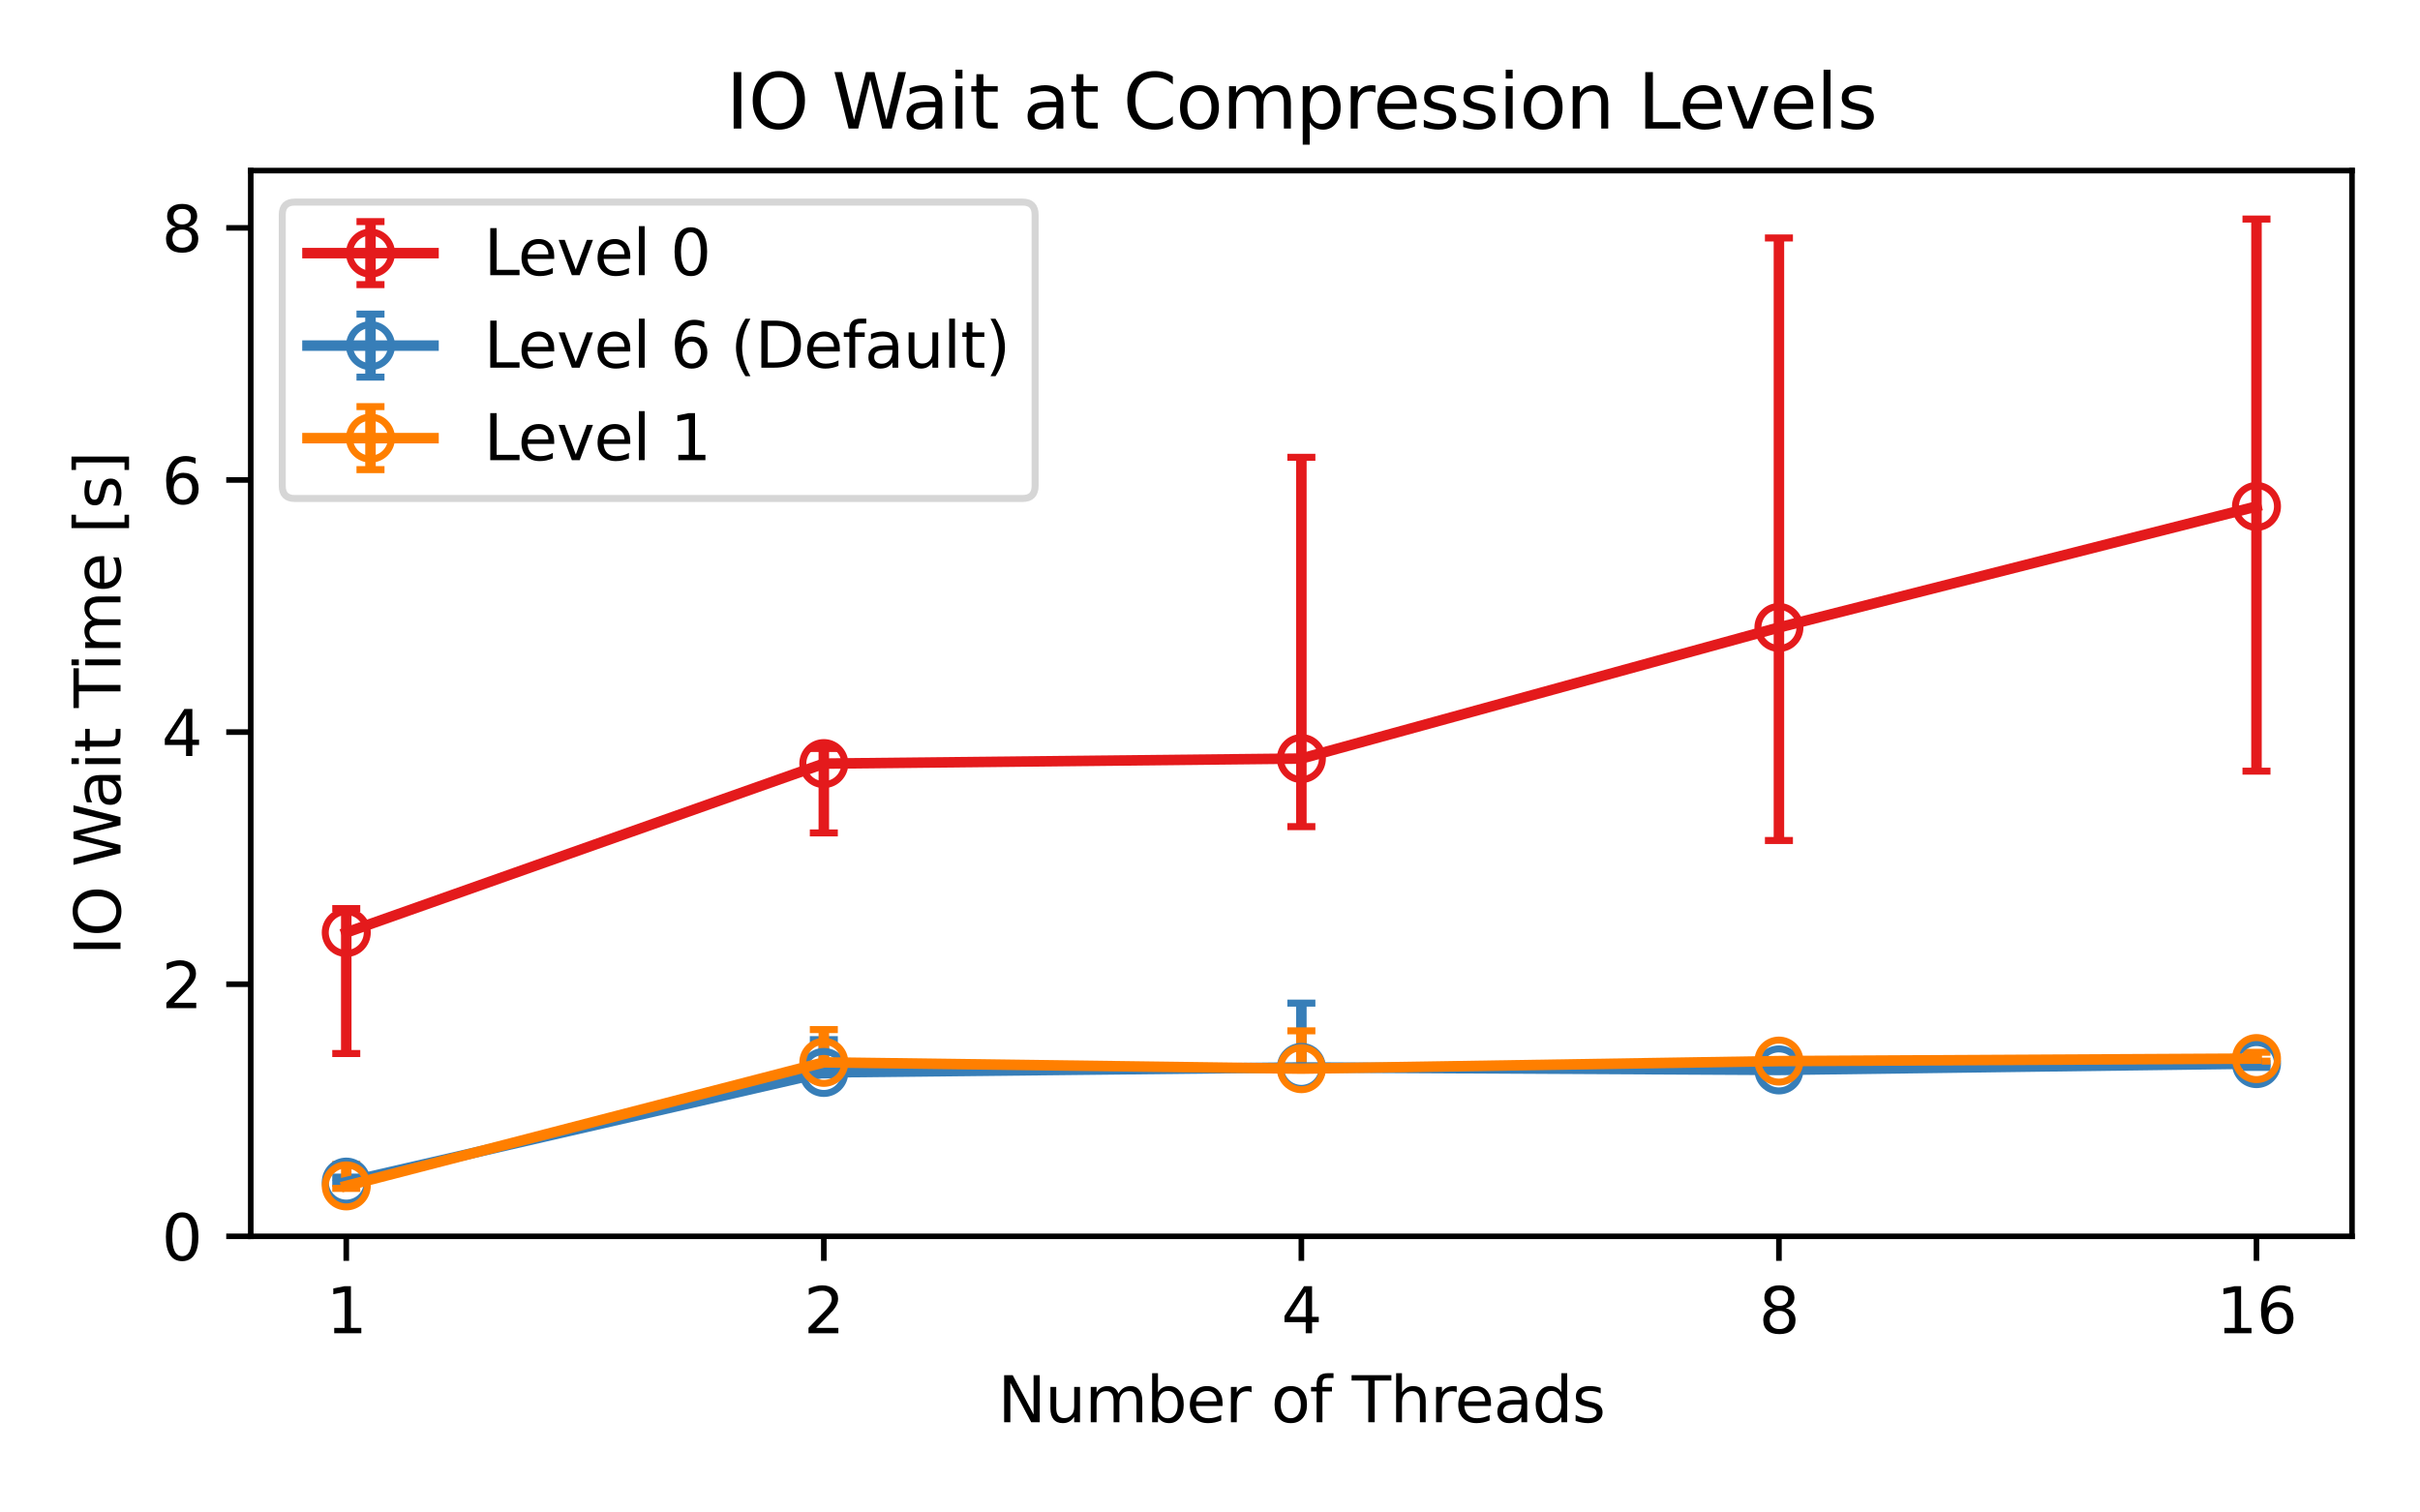 <?xml version="1.0" encoding="utf-8" standalone="no"?>
<!DOCTYPE svg PUBLIC "-//W3C//DTD SVG 1.1//EN"
  "http://www.w3.org/Graphics/SVG/1.1/DTD/svg11.dtd">
<svg xmlns:xlink="http://www.w3.org/1999/xlink" width="345.6pt" height="216pt" viewBox="0 0 345.6 216" xmlns="http://www.w3.org/2000/svg" version="1.1">
 <defs>
  <style type="text/css">*{stroke-linejoin: round; stroke-linecap: butt}</style>
 </defs>
 <g id="figure_1">
  <g id="patch_1">
   <path d="M 0 216 
L 345.6 216 
L 345.6 0 
L 0 0 
z
" style="fill: #ffffff"/>
  </g>
  <g id="axes_1">
   <g id="patch_2">
    <path d="M 35.81 176.56 
L 335.888 176.56 
L 335.888 24.36 
L 35.81 24.36 
z
" style="fill: #ffffff"/>
   </g>
   <g id="matplotlib.axis_1">
    <g id="xtick_1">
     <g id="line2d_1">
      <defs>
       <path id="m219130c78c" d="M 0 0 
L 0 3.5 
" style="stroke: #000000; stroke-width: 0.8"/>
      </defs>
      <g>
       <use xlink:href="#m219130c78c" x="49.45" y="176.56" style="stroke: #000000; stroke-width: 0.8"/>
      </g>
     </g>
     <g id="text_1">
      <!-- 1 -->
      <g transform="translate(46.587 190.399) scale(0.09 -0.09)">
       <defs>
        <path id="DejaVuSans-31" d="M 794 531 
L 1825 531 
L 1825 4091 
L 703 3866 
L 703 4441 
L 1819 4666 
L 2450 4666 
L 2450 531 
L 3481 531 
L 3481 0 
L 794 0 
L 794 531 
z
" transform="scale(0.016)"/>
       </defs>
       <use xlink:href="#DejaVuSans-31"/>
      </g>
     </g>
    </g>
    <g id="xtick_2">
     <g id="line2d_2">
      <g>
       <use xlink:href="#m219130c78c" x="117.65" y="176.56" style="stroke: #000000; stroke-width: 0.8"/>
      </g>
     </g>
     <g id="text_2">
      <!-- 2 -->
      <g transform="translate(114.786 190.399) scale(0.09 -0.09)">
       <defs>
        <path id="DejaVuSans-32" d="M 1228 531 
L 3431 531 
L 3431 0 
L 469 0 
L 469 531 
Q 828 903 1448 1529 
Q 2069 2156 2228 2338 
Q 2531 2678 2651 2914 
Q 2772 3150 2772 3378 
Q 2772 3750 2511 3984 
Q 2250 4219 1831 4219 
Q 1534 4219 1204 4116 
Q 875 4013 500 3803 
L 500 4441 
Q 881 4594 1212 4672 
Q 1544 4750 1819 4750 
Q 2544 4750 2975 4387 
Q 3406 4025 3406 3419 
Q 3406 3131 3298 2873 
Q 3191 2616 2906 2266 
Q 2828 2175 2409 1742 
Q 1991 1309 1228 531 
z
" transform="scale(0.016)"/>
       </defs>
       <use xlink:href="#DejaVuSans-32"/>
      </g>
     </g>
    </g>
    <g id="xtick_3">
     <g id="line2d_3">
      <g>
       <use xlink:href="#m219130c78c" x="185.849" y="176.56" style="stroke: #000000; stroke-width: 0.8"/>
      </g>
     </g>
     <g id="text_3">
      <!-- 4 -->
      <g transform="translate(182.986 190.399) scale(0.09 -0.09)">
       <defs>
        <path id="DejaVuSans-34" d="M 2419 4116 
L 825 1625 
L 2419 1625 
L 2419 4116 
z
M 2253 4666 
L 3047 4666 
L 3047 1625 
L 3713 1625 
L 3713 1100 
L 3047 1100 
L 3047 0 
L 2419 0 
L 2419 1100 
L 313 1100 
L 313 1709 
L 2253 4666 
z
" transform="scale(0.016)"/>
       </defs>
       <use xlink:href="#DejaVuSans-34"/>
      </g>
     </g>
    </g>
    <g id="xtick_4">
     <g id="line2d_4">
      <g>
       <use xlink:href="#m219130c78c" x="254.049" y="176.56" style="stroke: #000000; stroke-width: 0.8"/>
      </g>
     </g>
     <g id="text_4">
      <!-- 8 -->
      <g transform="translate(251.186 190.399) scale(0.09 -0.09)">
       <defs>
        <path id="DejaVuSans-38" d="M 2034 2216 
Q 1584 2216 1326 1975 
Q 1069 1734 1069 1313 
Q 1069 891 1326 650 
Q 1584 409 2034 409 
Q 2484 409 2743 651 
Q 3003 894 3003 1313 
Q 3003 1734 2745 1975 
Q 2488 2216 2034 2216 
z
M 1403 2484 
Q 997 2584 770 2862 
Q 544 3141 544 3541 
Q 544 4100 942 4425 
Q 1341 4750 2034 4750 
Q 2731 4750 3128 4425 
Q 3525 4100 3525 3541 
Q 3525 3141 3298 2862 
Q 3072 2584 2669 2484 
Q 3125 2378 3379 2068 
Q 3634 1759 3634 1313 
Q 3634 634 3220 271 
Q 2806 -91 2034 -91 
Q 1263 -91 848 271 
Q 434 634 434 1313 
Q 434 1759 690 2068 
Q 947 2378 1403 2484 
z
M 1172 3481 
Q 1172 3119 1398 2916 
Q 1625 2713 2034 2713 
Q 2441 2713 2670 2916 
Q 2900 3119 2900 3481 
Q 2900 3844 2670 4047 
Q 2441 4250 2034 4250 
Q 1625 4250 1398 4047 
Q 1172 3844 1172 3481 
z
" transform="scale(0.016)"/>
       </defs>
       <use xlink:href="#DejaVuSans-38"/>
      </g>
     </g>
    </g>
    <g id="xtick_5">
     <g id="line2d_5">
      <g>
       <use xlink:href="#m219130c78c" x="322.248" y="176.56" style="stroke: #000000; stroke-width: 0.8"/>
      </g>
     </g>
     <g id="text_5">
      <!-- 16 -->
      <g transform="translate(316.522 190.399) scale(0.09 -0.09)">
       <defs>
        <path id="DejaVuSans-36" d="M 2113 2584 
Q 1688 2584 1439 2293 
Q 1191 2003 1191 1497 
Q 1191 994 1439 701 
Q 1688 409 2113 409 
Q 2538 409 2786 701 
Q 3034 994 3034 1497 
Q 3034 2003 2786 2293 
Q 2538 2584 2113 2584 
z
M 3366 4563 
L 3366 3988 
Q 3128 4100 2886 4159 
Q 2644 4219 2406 4219 
Q 1781 4219 1451 3797 
Q 1122 3375 1075 2522 
Q 1259 2794 1537 2939 
Q 1816 3084 2150 3084 
Q 2853 3084 3261 2657 
Q 3669 2231 3669 1497 
Q 3669 778 3244 343 
Q 2819 -91 2113 -91 
Q 1303 -91 875 529 
Q 447 1150 447 2328 
Q 447 3434 972 4092 
Q 1497 4750 2381 4750 
Q 2619 4750 2861 4703 
Q 3103 4656 3366 4563 
z
" transform="scale(0.016)"/>
       </defs>
       <use xlink:href="#DejaVuSans-31"/>
       <use xlink:href="#DejaVuSans-36" x="63.623"/>
      </g>
     </g>
    </g>
    <g id="text_6">
     <!-- Number of Threads -->
     <g transform="translate(142.497 203.109) scale(0.09 -0.09)">
      <defs>
       <path id="DejaVuSans-4e" d="M 628 4666 
L 1478 4666 
L 3547 763 
L 3547 4666 
L 4159 4666 
L 4159 0 
L 3309 0 
L 1241 3903 
L 1241 0 
L 628 0 
L 628 4666 
z
" transform="scale(0.016)"/>
       <path id="DejaVuSans-75" d="M 544 1381 
L 544 3500 
L 1119 3500 
L 1119 1403 
Q 1119 906 1312 657 
Q 1506 409 1894 409 
Q 2359 409 2629 706 
Q 2900 1003 2900 1516 
L 2900 3500 
L 3475 3500 
L 3475 0 
L 2900 0 
L 2900 538 
Q 2691 219 2414 64 
Q 2138 -91 1772 -91 
Q 1169 -91 856 284 
Q 544 659 544 1381 
z
M 1991 3584 
L 1991 3584 
z
" transform="scale(0.016)"/>
       <path id="DejaVuSans-6d" d="M 3328 2828 
Q 3544 3216 3844 3400 
Q 4144 3584 4550 3584 
Q 5097 3584 5394 3201 
Q 5691 2819 5691 2113 
L 5691 0 
L 5113 0 
L 5113 2094 
Q 5113 2597 4934 2840 
Q 4756 3084 4391 3084 
Q 3944 3084 3684 2787 
Q 3425 2491 3425 1978 
L 3425 0 
L 2847 0 
L 2847 2094 
Q 2847 2600 2669 2842 
Q 2491 3084 2119 3084 
Q 1678 3084 1418 2786 
Q 1159 2488 1159 1978 
L 1159 0 
L 581 0 
L 581 3500 
L 1159 3500 
L 1159 2956 
Q 1356 3278 1631 3431 
Q 1906 3584 2284 3584 
Q 2666 3584 2933 3390 
Q 3200 3197 3328 2828 
z
" transform="scale(0.016)"/>
       <path id="DejaVuSans-62" d="M 3116 1747 
Q 3116 2381 2855 2742 
Q 2594 3103 2138 3103 
Q 1681 3103 1420 2742 
Q 1159 2381 1159 1747 
Q 1159 1113 1420 752 
Q 1681 391 2138 391 
Q 2594 391 2855 752 
Q 3116 1113 3116 1747 
z
M 1159 2969 
Q 1341 3281 1617 3432 
Q 1894 3584 2278 3584 
Q 2916 3584 3314 3078 
Q 3713 2572 3713 1747 
Q 3713 922 3314 415 
Q 2916 -91 2278 -91 
Q 1894 -91 1617 61 
Q 1341 213 1159 525 
L 1159 0 
L 581 0 
L 581 4863 
L 1159 4863 
L 1159 2969 
z
" transform="scale(0.016)"/>
       <path id="DejaVuSans-65" d="M 3597 1894 
L 3597 1613 
L 953 1613 
Q 991 1019 1311 708 
Q 1631 397 2203 397 
Q 2534 397 2845 478 
Q 3156 559 3463 722 
L 3463 178 
Q 3153 47 2828 -22 
Q 2503 -91 2169 -91 
Q 1331 -91 842 396 
Q 353 884 353 1716 
Q 353 2575 817 3079 
Q 1281 3584 2069 3584 
Q 2775 3584 3186 3129 
Q 3597 2675 3597 1894 
z
M 3022 2063 
Q 3016 2534 2758 2815 
Q 2500 3097 2075 3097 
Q 1594 3097 1305 2825 
Q 1016 2553 972 2059 
L 3022 2063 
z
" transform="scale(0.016)"/>
       <path id="DejaVuSans-72" d="M 2631 2963 
Q 2534 3019 2420 3045 
Q 2306 3072 2169 3072 
Q 1681 3072 1420 2755 
Q 1159 2438 1159 1844 
L 1159 0 
L 581 0 
L 581 3500 
L 1159 3500 
L 1159 2956 
Q 1341 3275 1631 3429 
Q 1922 3584 2338 3584 
Q 2397 3584 2469 3576 
Q 2541 3569 2628 3553 
L 2631 2963 
z
" transform="scale(0.016)"/>
       <path id="DejaVuSans-20" transform="scale(0.016)"/>
       <path id="DejaVuSans-6f" d="M 1959 3097 
Q 1497 3097 1228 2736 
Q 959 2375 959 1747 
Q 959 1119 1226 758 
Q 1494 397 1959 397 
Q 2419 397 2687 759 
Q 2956 1122 2956 1747 
Q 2956 2369 2687 2733 
Q 2419 3097 1959 3097 
z
M 1959 3584 
Q 2709 3584 3137 3096 
Q 3566 2609 3566 1747 
Q 3566 888 3137 398 
Q 2709 -91 1959 -91 
Q 1206 -91 779 398 
Q 353 888 353 1747 
Q 353 2609 779 3096 
Q 1206 3584 1959 3584 
z
" transform="scale(0.016)"/>
       <path id="DejaVuSans-66" d="M 2375 4863 
L 2375 4384 
L 1825 4384 
Q 1516 4384 1395 4259 
Q 1275 4134 1275 3809 
L 1275 3500 
L 2222 3500 
L 2222 3053 
L 1275 3053 
L 1275 0 
L 697 0 
L 697 3053 
L 147 3053 
L 147 3500 
L 697 3500 
L 697 3744 
Q 697 4328 969 4595 
Q 1241 4863 1831 4863 
L 2375 4863 
z
" transform="scale(0.016)"/>
       <path id="DejaVuSans-54" d="M -19 4666 
L 3928 4666 
L 3928 4134 
L 2272 4134 
L 2272 0 
L 1638 0 
L 1638 4134 
L -19 4134 
L -19 4666 
z
" transform="scale(0.016)"/>
       <path id="DejaVuSans-68" d="M 3513 2113 
L 3513 0 
L 2938 0 
L 2938 2094 
Q 2938 2591 2744 2837 
Q 2550 3084 2163 3084 
Q 1697 3084 1428 2787 
Q 1159 2491 1159 1978 
L 1159 0 
L 581 0 
L 581 4863 
L 1159 4863 
L 1159 2956 
Q 1366 3272 1645 3428 
Q 1925 3584 2291 3584 
Q 2894 3584 3203 3211 
Q 3513 2838 3513 2113 
z
" transform="scale(0.016)"/>
       <path id="DejaVuSans-61" d="M 2194 1759 
Q 1497 1759 1228 1600 
Q 959 1441 959 1056 
Q 959 750 1161 570 
Q 1363 391 1709 391 
Q 2188 391 2477 730 
Q 2766 1069 2766 1631 
L 2766 1759 
L 2194 1759 
z
M 3341 1997 
L 3341 0 
L 2766 0 
L 2766 531 
Q 2569 213 2275 61 
Q 1981 -91 1556 -91 
Q 1019 -91 701 211 
Q 384 513 384 1019 
Q 384 1609 779 1909 
Q 1175 2209 1959 2209 
L 2766 2209 
L 2766 2266 
Q 2766 2663 2505 2880 
Q 2244 3097 1772 3097 
Q 1472 3097 1187 3025 
Q 903 2953 641 2809 
L 641 3341 
Q 956 3463 1253 3523 
Q 1550 3584 1831 3584 
Q 2591 3584 2966 3190 
Q 3341 2797 3341 1997 
z
" transform="scale(0.016)"/>
       <path id="DejaVuSans-64" d="M 2906 2969 
L 2906 4863 
L 3481 4863 
L 3481 0 
L 2906 0 
L 2906 525 
Q 2725 213 2448 61 
Q 2172 -91 1784 -91 
Q 1150 -91 751 415 
Q 353 922 353 1747 
Q 353 2572 751 3078 
Q 1150 3584 1784 3584 
Q 2172 3584 2448 3432 
Q 2725 3281 2906 2969 
z
M 947 1747 
Q 947 1113 1208 752 
Q 1469 391 1925 391 
Q 2381 391 2643 752 
Q 2906 1113 2906 1747 
Q 2906 2381 2643 2742 
Q 2381 3103 1925 3103 
Q 1469 3103 1208 2742 
Q 947 2381 947 1747 
z
" transform="scale(0.016)"/>
       <path id="DejaVuSans-73" d="M 2834 3397 
L 2834 2853 
Q 2591 2978 2328 3040 
Q 2066 3103 1784 3103 
Q 1356 3103 1142 2972 
Q 928 2841 928 2578 
Q 928 2378 1081 2264 
Q 1234 2150 1697 2047 
L 1894 2003 
Q 2506 1872 2764 1633 
Q 3022 1394 3022 966 
Q 3022 478 2636 193 
Q 2250 -91 1575 -91 
Q 1294 -91 989 -36 
Q 684 19 347 128 
L 347 722 
Q 666 556 975 473 
Q 1284 391 1588 391 
Q 1994 391 2212 530 
Q 2431 669 2431 922 
Q 2431 1156 2273 1281 
Q 2116 1406 1581 1522 
L 1381 1569 
Q 847 1681 609 1914 
Q 372 2147 372 2553 
Q 372 3047 722 3315 
Q 1072 3584 1716 3584 
Q 2034 3584 2315 3537 
Q 2597 3491 2834 3397 
z
" transform="scale(0.016)"/>
      </defs>
      <use xlink:href="#DejaVuSans-4e"/>
      <use xlink:href="#DejaVuSans-75" x="74.805"/>
      <use xlink:href="#DejaVuSans-6d" x="138.184"/>
      <use xlink:href="#DejaVuSans-62" x="235.596"/>
      <use xlink:href="#DejaVuSans-65" x="299.072"/>
      <use xlink:href="#DejaVuSans-72" x="360.596"/>
      <use xlink:href="#DejaVuSans-20" x="401.709"/>
      <use xlink:href="#DejaVuSans-6f" x="433.496"/>
      <use xlink:href="#DejaVuSans-66" x="494.678"/>
      <use xlink:href="#DejaVuSans-20" x="529.883"/>
      <use xlink:href="#DejaVuSans-54" x="561.67"/>
      <use xlink:href="#DejaVuSans-68" x="622.754"/>
      <use xlink:href="#DejaVuSans-72" x="686.133"/>
      <use xlink:href="#DejaVuSans-65" x="724.996"/>
      <use xlink:href="#DejaVuSans-61" x="786.52"/>
      <use xlink:href="#DejaVuSans-64" x="847.799"/>
      <use xlink:href="#DejaVuSans-73" x="911.275"/>
     </g>
    </g>
   </g>
   <g id="matplotlib.axis_2">
    <g id="ytick_1">
     <g id="line2d_6">
      <defs>
       <path id="mefa98df854" d="M 0 0 
L -3.5 0 
" style="stroke: #000000; stroke-width: 0.8"/>
      </defs>
      <g>
       <use xlink:href="#mefa98df854" x="35.81" y="176.56" style="stroke: #000000; stroke-width: 0.8"/>
      </g>
     </g>
     <g id="text_7">
      <!-- 0 -->
      <g transform="translate(23.084 179.979) scale(0.09 -0.09)">
       <defs>
        <path id="DejaVuSans-30" d="M 2034 4250 
Q 1547 4250 1301 3770 
Q 1056 3291 1056 2328 
Q 1056 1369 1301 889 
Q 1547 409 2034 409 
Q 2525 409 2770 889 
Q 3016 1369 3016 2328 
Q 3016 3291 2770 3770 
Q 2525 4250 2034 4250 
z
M 2034 4750 
Q 2819 4750 3233 4129 
Q 3647 3509 3647 2328 
Q 3647 1150 3233 529 
Q 2819 -91 2034 -91 
Q 1250 -91 836 529 
Q 422 1150 422 2328 
Q 422 3509 836 4129 
Q 1250 4750 2034 4750 
z
" transform="scale(0.016)"/>
       </defs>
       <use xlink:href="#DejaVuSans-30"/>
      </g>
     </g>
    </g>
    <g id="ytick_2">
     <g id="line2d_7">
      <g>
       <use xlink:href="#mefa98df854" x="35.81" y="140.556" style="stroke: #000000; stroke-width: 0.8"/>
      </g>
     </g>
     <g id="text_8">
      <!-- 2 -->
      <g transform="translate(23.084 143.975) scale(0.09 -0.09)">
       <use xlink:href="#DejaVuSans-32"/>
      </g>
     </g>
    </g>
    <g id="ytick_3">
     <g id="line2d_8">
      <g>
       <use xlink:href="#mefa98df854" x="35.81" y="104.551" style="stroke: #000000; stroke-width: 0.8"/>
      </g>
     </g>
     <g id="text_9">
      <!-- 4 -->
      <g transform="translate(23.084 107.97) scale(0.09 -0.09)">
       <use xlink:href="#DejaVuSans-34"/>
      </g>
     </g>
    </g>
    <g id="ytick_4">
     <g id="line2d_9">
      <g>
       <use xlink:href="#mefa98df854" x="35.81" y="68.547" style="stroke: #000000; stroke-width: 0.8"/>
      </g>
     </g>
     <g id="text_10">
      <!-- 6 -->
      <g transform="translate(23.084 71.966) scale(0.09 -0.09)">
       <use xlink:href="#DejaVuSans-36"/>
      </g>
     </g>
    </g>
    <g id="ytick_5">
     <g id="line2d_10">
      <g>
       <use xlink:href="#mefa98df854" x="35.81" y="32.542" style="stroke: #000000; stroke-width: 0.8"/>
      </g>
     </g>
     <g id="text_11">
      <!-- 8 -->
      <g transform="translate(23.084 35.961) scale(0.09 -0.09)">
       <use xlink:href="#DejaVuSans-38"/>
      </g>
     </g>
    </g>
    <g id="text_12">
     <!-- IO Wait Time [s] -->
     <g transform="translate(17.212 136.421) rotate(-90) scale(0.09 -0.09)">
      <defs>
       <path id="DejaVuSans-49" d="M 628 4666 
L 1259 4666 
L 1259 0 
L 628 0 
L 628 4666 
z
" transform="scale(0.016)"/>
       <path id="DejaVuSans-4f" d="M 2522 4238 
Q 1834 4238 1429 3725 
Q 1025 3213 1025 2328 
Q 1025 1447 1429 934 
Q 1834 422 2522 422 
Q 3209 422 3611 934 
Q 4013 1447 4013 2328 
Q 4013 3213 3611 3725 
Q 3209 4238 2522 4238 
z
M 2522 4750 
Q 3503 4750 4090 4092 
Q 4678 3434 4678 2328 
Q 4678 1225 4090 567 
Q 3503 -91 2522 -91 
Q 1538 -91 948 565 
Q 359 1222 359 2328 
Q 359 3434 948 4092 
Q 1538 4750 2522 4750 
z
" transform="scale(0.016)"/>
       <path id="DejaVuSans-57" d="M 213 4666 
L 850 4666 
L 1831 722 
L 2809 4666 
L 3519 4666 
L 4500 722 
L 5478 4666 
L 6119 4666 
L 4947 0 
L 4153 0 
L 3169 4050 
L 2175 0 
L 1381 0 
L 213 4666 
z
" transform="scale(0.016)"/>
       <path id="DejaVuSans-69" d="M 603 3500 
L 1178 3500 
L 1178 0 
L 603 0 
L 603 3500 
z
M 603 4863 
L 1178 4863 
L 1178 4134 
L 603 4134 
L 603 4863 
z
" transform="scale(0.016)"/>
       <path id="DejaVuSans-74" d="M 1172 4494 
L 1172 3500 
L 2356 3500 
L 2356 3053 
L 1172 3053 
L 1172 1153 
Q 1172 725 1289 603 
Q 1406 481 1766 481 
L 2356 481 
L 2356 0 
L 1766 0 
Q 1100 0 847 248 
Q 594 497 594 1153 
L 594 3053 
L 172 3053 
L 172 3500 
L 594 3500 
L 594 4494 
L 1172 4494 
z
" transform="scale(0.016)"/>
       <path id="DejaVuSans-5b" d="M 550 4863 
L 1875 4863 
L 1875 4416 
L 1125 4416 
L 1125 -397 
L 1875 -397 
L 1875 -844 
L 550 -844 
L 550 4863 
z
" transform="scale(0.016)"/>
       <path id="DejaVuSans-5d" d="M 1947 4863 
L 1947 -844 
L 622 -844 
L 622 -397 
L 1369 -397 
L 1369 4416 
L 622 4416 
L 622 4863 
L 1947 4863 
z
" transform="scale(0.016)"/>
      </defs>
      <use xlink:href="#DejaVuSans-49"/>
      <use xlink:href="#DejaVuSans-4f" x="29.492"/>
      <use xlink:href="#DejaVuSans-20" x="108.203"/>
      <use xlink:href="#DejaVuSans-57" x="139.99"/>
      <use xlink:href="#DejaVuSans-61" x="232.492"/>
      <use xlink:href="#DejaVuSans-69" x="293.771"/>
      <use xlink:href="#DejaVuSans-74" x="321.555"/>
      <use xlink:href="#DejaVuSans-20" x="360.764"/>
      <use xlink:href="#DejaVuSans-54" x="392.551"/>
      <use xlink:href="#DejaVuSans-69" x="450.51"/>
      <use xlink:href="#DejaVuSans-6d" x="478.293"/>
      <use xlink:href="#DejaVuSans-65" x="575.705"/>
      <use xlink:href="#DejaVuSans-20" x="637.229"/>
      <use xlink:href="#DejaVuSans-5b" x="669.016"/>
      <use xlink:href="#DejaVuSans-73" x="708.029"/>
      <use xlink:href="#DejaVuSans-5d" x="760.129"/>
     </g>
    </g>
   </g>
   <g id="LineCollection_1">
    <path d="M 49.45 168.999 
L 49.45 168.099 
" clip-path="url(#p33fd7b4418)" style="fill: none; stroke: #377eb8; stroke-width: 1.5"/>
    <path d="M 117.65 153.517 
L 117.65 148.476 
" clip-path="url(#p33fd7b4418)" style="fill: none; stroke: #377eb8; stroke-width: 1.5"/>
    <path d="M 185.849 152.617 
L 185.849 143.256 
" clip-path="url(#p33fd7b4418)" style="fill: none; stroke: #377eb8; stroke-width: 1.5"/>
    <path d="M 254.049 152.977 
L 254.049 151.897 
" clip-path="url(#p33fd7b4418)" style="fill: none; stroke: #377eb8; stroke-width: 1.5"/>
    <path d="M 322.248 152.437 
L 322.248 151.897 
" clip-path="url(#p33fd7b4418)" style="fill: none; stroke: #377eb8; stroke-width: 1.5"/>
   </g>
   <g id="line2d_11">
    <defs>
     <path id="mdabd68d36e" d="M 2 0 
L -2 -0 
" style="stroke: #377eb8"/>
    </defs>
    <g clip-path="url(#p33fd7b4418)">
     <use xlink:href="#mdabd68d36e" x="49.45" y="168.999" style="fill: #377eb8; stroke: #377eb8"/>
     <use xlink:href="#mdabd68d36e" x="117.65" y="153.517" style="fill: #377eb8; stroke: #377eb8"/>
     <use xlink:href="#mdabd68d36e" x="185.849" y="152.617" style="fill: #377eb8; stroke: #377eb8"/>
     <use xlink:href="#mdabd68d36e" x="254.049" y="152.977" style="fill: #377eb8; stroke: #377eb8"/>
     <use xlink:href="#mdabd68d36e" x="322.248" y="152.437" style="fill: #377eb8; stroke: #377eb8"/>
    </g>
   </g>
   <g id="line2d_12">
    <g clip-path="url(#p33fd7b4418)">
     <use xlink:href="#mdabd68d36e" x="49.45" y="168.099" style="fill: #377eb8; stroke: #377eb8"/>
     <use xlink:href="#mdabd68d36e" x="117.65" y="148.476" style="fill: #377eb8; stroke: #377eb8"/>
     <use xlink:href="#mdabd68d36e" x="185.849" y="143.256" style="fill: #377eb8; stroke: #377eb8"/>
     <use xlink:href="#mdabd68d36e" x="254.049" y="151.897" style="fill: #377eb8; stroke: #377eb8"/>
     <use xlink:href="#mdabd68d36e" x="322.248" y="151.897" style="fill: #377eb8; stroke: #377eb8"/>
    </g>
   </g>
   <g id="LineCollection_2">
    <path d="M 49.45 169.719 
L 49.45 166.299 
" clip-path="url(#p33fd7b4418)" style="fill: none; stroke: #ff7f00; stroke-width: 1.5"/>
    <path d="M 117.65 152.077 
L 117.65 147.036 
" clip-path="url(#p33fd7b4418)" style="fill: none; stroke: #ff7f00; stroke-width: 1.5"/>
    <path d="M 185.849 152.797 
L 185.849 147.216 
" clip-path="url(#p33fd7b4418)" style="fill: none; stroke: #ff7f00; stroke-width: 1.5"/>
    <path d="M 254.049 152.617 
L 254.049 151.357 
" clip-path="url(#p33fd7b4418)" style="fill: none; stroke: #ff7f00; stroke-width: 1.5"/>
    <path d="M 322.248 151.537 
L 322.248 150.277 
" clip-path="url(#p33fd7b4418)" style="fill: none; stroke: #ff7f00; stroke-width: 1.5"/>
   </g>
   <g id="line2d_13">
    <defs>
     <path id="m32ee300e78" d="M 2 0 
L -2 -0 
" style="stroke: #ff7f00"/>
    </defs>
    <g clip-path="url(#p33fd7b4418)">
     <use xlink:href="#m32ee300e78" x="49.45" y="169.719" style="fill: #ff7f00; stroke: #ff7f00"/>
     <use xlink:href="#m32ee300e78" x="117.65" y="152.077" style="fill: #ff7f00; stroke: #ff7f00"/>
     <use xlink:href="#m32ee300e78" x="185.849" y="152.797" style="fill: #ff7f00; stroke: #ff7f00"/>
     <use xlink:href="#m32ee300e78" x="254.049" y="152.617" style="fill: #ff7f00; stroke: #ff7f00"/>
     <use xlink:href="#m32ee300e78" x="322.248" y="151.537" style="fill: #ff7f00; stroke: #ff7f00"/>
    </g>
   </g>
   <g id="line2d_14">
    <g clip-path="url(#p33fd7b4418)">
     <use xlink:href="#m32ee300e78" x="49.45" y="166.299" style="fill: #ff7f00; stroke: #ff7f00"/>
     <use xlink:href="#m32ee300e78" x="117.65" y="147.036" style="fill: #ff7f00; stroke: #ff7f00"/>
     <use xlink:href="#m32ee300e78" x="185.849" y="147.216" style="fill: #ff7f00; stroke: #ff7f00"/>
     <use xlink:href="#m32ee300e78" x="254.049" y="151.357" style="fill: #ff7f00; stroke: #ff7f00"/>
     <use xlink:href="#m32ee300e78" x="322.248" y="150.277" style="fill: #ff7f00; stroke: #ff7f00"/>
    </g>
   </g>
   <g id="LineCollection_3">
    <path d="M 49.45 150.457 
L 49.45 129.754 
" clip-path="url(#p33fd7b4418)" style="fill: none; stroke: #e41a1c; stroke-width: 1.5"/>
    <path d="M 117.65 118.953 
L 117.65 106.891 
" clip-path="url(#p33fd7b4418)" style="fill: none; stroke: #e41a1c; stroke-width: 1.5"/>
    <path d="M 185.849 118.053 
L 185.849 65.306 
" clip-path="url(#p33fd7b4418)" style="fill: none; stroke: #e41a1c; stroke-width: 1.5"/>
    <path d="M 254.049 120.033 
L 254.049 33.982 
" clip-path="url(#p33fd7b4418)" style="fill: none; stroke: #e41a1c; stroke-width: 1.5"/>
    <path d="M 322.248 110.132 
L 322.248 31.282 
" clip-path="url(#p33fd7b4418)" style="fill: none; stroke: #e41a1c; stroke-width: 1.5"/>
   </g>
   <g id="line2d_15">
    <defs>
     <path id="m0ef2d51f61" d="M 2 0 
L -2 -0 
" style="stroke: #e41a1c"/>
    </defs>
    <g clip-path="url(#p33fd7b4418)">
     <use xlink:href="#m0ef2d51f61" x="49.45" y="150.457" style="fill: #e41a1c; stroke: #e41a1c"/>
     <use xlink:href="#m0ef2d51f61" x="117.65" y="118.953" style="fill: #e41a1c; stroke: #e41a1c"/>
     <use xlink:href="#m0ef2d51f61" x="185.849" y="118.053" style="fill: #e41a1c; stroke: #e41a1c"/>
     <use xlink:href="#m0ef2d51f61" x="254.049" y="120.033" style="fill: #e41a1c; stroke: #e41a1c"/>
     <use xlink:href="#m0ef2d51f61" x="322.248" y="110.132" style="fill: #e41a1c; stroke: #e41a1c"/>
    </g>
   </g>
   <g id="line2d_16">
    <g clip-path="url(#p33fd7b4418)">
     <use xlink:href="#m0ef2d51f61" x="49.45" y="129.754" style="fill: #e41a1c; stroke: #e41a1c"/>
     <use xlink:href="#m0ef2d51f61" x="117.65" y="106.891" style="fill: #e41a1c; stroke: #e41a1c"/>
     <use xlink:href="#m0ef2d51f61" x="185.849" y="65.306" style="fill: #e41a1c; stroke: #e41a1c"/>
     <use xlink:href="#m0ef2d51f61" x="254.049" y="33.982" style="fill: #e41a1c; stroke: #e41a1c"/>
     <use xlink:href="#m0ef2d51f61" x="322.248" y="31.282" style="fill: #e41a1c; stroke: #e41a1c"/>
    </g>
   </g>
   <g id="line2d_17">
    <path d="M 49.45 168.819 
L 117.65 153.157 
L 185.849 152.437 
L 254.049 152.797 
L 322.248 151.897 
" clip-path="url(#p33fd7b4418)" style="fill: none; stroke: #377eb8; stroke-width: 1.5; stroke-linecap: square"/>
    <defs>
     <path id="m802c755770" d="M 0 3 
C 0.796 3 1.559 2.684 2.121 2.121 
C 2.684 1.559 3 0.796 3 0 
C 3 -0.796 2.684 -1.559 2.121 -2.121 
C 1.559 -2.684 0.796 -3 0 -3 
C -0.796 -3 -1.559 -2.684 -2.121 -2.121 
C -2.684 -1.559 -3 -0.796 -3 0 
C -3 0.796 -2.684 1.559 -2.121 2.121 
C -1.559 2.684 -0.796 3 0 3 
z
" style="stroke: #377eb8"/>
    </defs>
    <g clip-path="url(#p33fd7b4418)">
     <use xlink:href="#m802c755770" x="49.45" y="168.819" style="fill-opacity: 0; stroke: #377eb8"/>
     <use xlink:href="#m802c755770" x="117.65" y="153.157" style="fill-opacity: 0; stroke: #377eb8"/>
     <use xlink:href="#m802c755770" x="185.849" y="152.437" style="fill-opacity: 0; stroke: #377eb8"/>
     <use xlink:href="#m802c755770" x="254.049" y="152.797" style="fill-opacity: 0; stroke: #377eb8"/>
     <use xlink:href="#m802c755770" x="322.248" y="151.897" style="fill-opacity: 0; stroke: #377eb8"/>
    </g>
   </g>
   <g id="line2d_18">
    <path d="M 49.45 169.359 
L 117.65 151.717 
L 185.849 152.617 
L 254.049 151.537 
L 322.248 151.177 
" clip-path="url(#p33fd7b4418)" style="fill: none; stroke: #ff7f00; stroke-width: 1.5; stroke-linecap: square"/>
    <defs>
     <path id="m4a7505ba1b" d="M 0 3 
C 0.796 3 1.559 2.684 2.121 2.121 
C 2.684 1.559 3 0.796 3 0 
C 3 -0.796 2.684 -1.559 2.121 -2.121 
C 1.559 -2.684 0.796 -3 0 -3 
C -0.796 -3 -1.559 -2.684 -2.121 -2.121 
C -2.684 -1.559 -3 -0.796 -3 0 
C -3 0.796 -2.684 1.559 -2.121 2.121 
C -1.559 2.684 -0.796 3 0 3 
z
" style="stroke: #ff7f00"/>
    </defs>
    <g clip-path="url(#p33fd7b4418)">
     <use xlink:href="#m4a7505ba1b" x="49.45" y="169.359" style="fill-opacity: 0; stroke: #ff7f00"/>
     <use xlink:href="#m4a7505ba1b" x="117.65" y="151.717" style="fill-opacity: 0; stroke: #ff7f00"/>
     <use xlink:href="#m4a7505ba1b" x="185.849" y="152.617" style="fill-opacity: 0; stroke: #ff7f00"/>
     <use xlink:href="#m4a7505ba1b" x="254.049" y="151.537" style="fill-opacity: 0; stroke: #ff7f00"/>
     <use xlink:href="#m4a7505ba1b" x="322.248" y="151.177" style="fill-opacity: 0; stroke: #ff7f00"/>
    </g>
   </g>
   <g id="line2d_19">
    <path d="M 49.45 133.175 
L 117.65 109.052 
L 185.849 108.331 
L 254.049 89.609 
L 322.248 72.327 
" clip-path="url(#p33fd7b4418)" style="fill: none; stroke: #e41a1c; stroke-width: 1.5; stroke-linecap: square"/>
    <defs>
     <path id="ma60f4fc724" d="M 0 3 
C 0.796 3 1.559 2.684 2.121 2.121 
C 2.684 1.559 3 0.796 3 0 
C 3 -0.796 2.684 -1.559 2.121 -2.121 
C 1.559 -2.684 0.796 -3 0 -3 
C -0.796 -3 -1.559 -2.684 -2.121 -2.121 
C -2.684 -1.559 -3 -0.796 -3 0 
C -3 0.796 -2.684 1.559 -2.121 2.121 
C -1.559 2.684 -0.796 3 0 3 
z
" style="stroke: #e41a1c"/>
    </defs>
    <g clip-path="url(#p33fd7b4418)">
     <use xlink:href="#ma60f4fc724" x="49.45" y="133.175" style="fill-opacity: 0; stroke: #e41a1c"/>
     <use xlink:href="#ma60f4fc724" x="117.65" y="109.052" style="fill-opacity: 0; stroke: #e41a1c"/>
     <use xlink:href="#ma60f4fc724" x="185.849" y="108.331" style="fill-opacity: 0; stroke: #e41a1c"/>
     <use xlink:href="#ma60f4fc724" x="254.049" y="89.609" style="fill-opacity: 0; stroke: #e41a1c"/>
     <use xlink:href="#ma60f4fc724" x="322.248" y="72.327" style="fill-opacity: 0; stroke: #e41a1c"/>
    </g>
   </g>
   <g id="patch_3">
    <path d="M 35.81 176.56 
L 35.81 24.36 
" style="fill: none; stroke: #000000; stroke-width: 0.8; stroke-linejoin: miter; stroke-linecap: square"/>
   </g>
   <g id="patch_4">
    <path d="M 335.888 176.56 
L 335.888 24.36 
" style="fill: none; stroke: #000000; stroke-width: 0.8; stroke-linejoin: miter; stroke-linecap: square"/>
   </g>
   <g id="patch_5">
    <path d="M 35.81 176.56 
L 335.888 176.56 
" style="fill: none; stroke: #000000; stroke-width: 0.8; stroke-linejoin: miter; stroke-linecap: square"/>
   </g>
   <g id="patch_6">
    <path d="M 35.81 24.36 
L 335.888 24.36 
" style="fill: none; stroke: #000000; stroke-width: 0.8; stroke-linejoin: miter; stroke-linecap: square"/>
   </g>
   <g id="text_13">
    <!-- IO Wait at Compression Levels -->
    <g transform="translate(103.687 18.36) scale(0.108 -0.108)">
     <defs>
      <path id="DejaVuSans-43" d="M 4122 4306 
L 4122 3641 
Q 3803 3938 3442 4084 
Q 3081 4231 2675 4231 
Q 1875 4231 1450 3742 
Q 1025 3253 1025 2328 
Q 1025 1406 1450 917 
Q 1875 428 2675 428 
Q 3081 428 3442 575 
Q 3803 722 4122 1019 
L 4122 359 
Q 3791 134 3420 21 
Q 3050 -91 2638 -91 
Q 1578 -91 968 557 
Q 359 1206 359 2328 
Q 359 3453 968 4101 
Q 1578 4750 2638 4750 
Q 3056 4750 3426 4639 
Q 3797 4528 4122 4306 
z
" transform="scale(0.016)"/>
      <path id="DejaVuSans-70" d="M 1159 525 
L 1159 -1331 
L 581 -1331 
L 581 3500 
L 1159 3500 
L 1159 2969 
Q 1341 3281 1617 3432 
Q 1894 3584 2278 3584 
Q 2916 3584 3314 3078 
Q 3713 2572 3713 1747 
Q 3713 922 3314 415 
Q 2916 -91 2278 -91 
Q 1894 -91 1617 61 
Q 1341 213 1159 525 
z
M 3116 1747 
Q 3116 2381 2855 2742 
Q 2594 3103 2138 3103 
Q 1681 3103 1420 2742 
Q 1159 2381 1159 1747 
Q 1159 1113 1420 752 
Q 1681 391 2138 391 
Q 2594 391 2855 752 
Q 3116 1113 3116 1747 
z
" transform="scale(0.016)"/>
      <path id="DejaVuSans-6e" d="M 3513 2113 
L 3513 0 
L 2938 0 
L 2938 2094 
Q 2938 2591 2744 2837 
Q 2550 3084 2163 3084 
Q 1697 3084 1428 2787 
Q 1159 2491 1159 1978 
L 1159 0 
L 581 0 
L 581 3500 
L 1159 3500 
L 1159 2956 
Q 1366 3272 1645 3428 
Q 1925 3584 2291 3584 
Q 2894 3584 3203 3211 
Q 3513 2838 3513 2113 
z
" transform="scale(0.016)"/>
      <path id="DejaVuSans-4c" d="M 628 4666 
L 1259 4666 
L 1259 531 
L 3531 531 
L 3531 0 
L 628 0 
L 628 4666 
z
" transform="scale(0.016)"/>
      <path id="DejaVuSans-76" d="M 191 3500 
L 800 3500 
L 1894 563 
L 2988 3500 
L 3597 3500 
L 2284 0 
L 1503 0 
L 191 3500 
z
" transform="scale(0.016)"/>
      <path id="DejaVuSans-6c" d="M 603 4863 
L 1178 4863 
L 1178 0 
L 603 0 
L 603 4863 
z
" transform="scale(0.016)"/>
     </defs>
     <use xlink:href="#DejaVuSans-49"/>
     <use xlink:href="#DejaVuSans-4f" x="29.492"/>
     <use xlink:href="#DejaVuSans-20" x="108.203"/>
     <use xlink:href="#DejaVuSans-57" x="139.99"/>
     <use xlink:href="#DejaVuSans-61" x="232.492"/>
     <use xlink:href="#DejaVuSans-69" x="293.771"/>
     <use xlink:href="#DejaVuSans-74" x="321.555"/>
     <use xlink:href="#DejaVuSans-20" x="360.764"/>
     <use xlink:href="#DejaVuSans-61" x="392.551"/>
     <use xlink:href="#DejaVuSans-74" x="453.83"/>
     <use xlink:href="#DejaVuSans-20" x="493.039"/>
     <use xlink:href="#DejaVuSans-43" x="524.826"/>
     <use xlink:href="#DejaVuSans-6f" x="594.65"/>
     <use xlink:href="#DejaVuSans-6d" x="655.832"/>
     <use xlink:href="#DejaVuSans-70" x="753.244"/>
     <use xlink:href="#DejaVuSans-72" x="816.721"/>
     <use xlink:href="#DejaVuSans-65" x="855.584"/>
     <use xlink:href="#DejaVuSans-73" x="917.107"/>
     <use xlink:href="#DejaVuSans-73" x="969.207"/>
     <use xlink:href="#DejaVuSans-69" x="1021.307"/>
     <use xlink:href="#DejaVuSans-6f" x="1049.09"/>
     <use xlink:href="#DejaVuSans-6e" x="1110.271"/>
     <use xlink:href="#DejaVuSans-20" x="1173.65"/>
     <use xlink:href="#DejaVuSans-4c" x="1205.438"/>
     <use xlink:href="#DejaVuSans-65" x="1259.4"/>
     <use xlink:href="#DejaVuSans-76" x="1320.924"/>
     <use xlink:href="#DejaVuSans-65" x="1380.104"/>
     <use xlink:href="#DejaVuSans-6c" x="1441.627"/>
     <use xlink:href="#DejaVuSans-73" x="1469.41"/>
    </g>
   </g>
   <g id="legend_1">
    <g id="patch_7">
     <path d="M 42.11 71.191 
L 146.024 71.191 
Q 147.824 71.191 147.824 69.391 
L 147.824 30.66 
Q 147.824 28.86 146.024 28.86 
L 42.11 28.86 
Q 40.31 28.86 40.31 30.66 
L 40.31 69.391 
Q 40.31 71.191 42.11 71.191 
z
" style="fill: #ffffff; opacity: 0.8; stroke: #cccccc; stroke-linejoin: miter"/>
    </g>
    <g id="LineCollection_4">
     <path d="M 52.91 40.649 
L 52.91 31.649 
" style="fill: none; stroke: #e41a1c; stroke-width: 1.5"/>
    </g>
    <g id="line2d_20">
     <g>
      <use xlink:href="#m0ef2d51f61" x="52.91" y="40.649" style="fill: #e41a1c; stroke: #e41a1c"/>
     </g>
    </g>
    <g id="line2d_21">
     <g>
      <use xlink:href="#m0ef2d51f61" x="52.91" y="31.649" style="fill: #e41a1c; stroke: #e41a1c"/>
     </g>
    </g>
    <g id="line2d_22">
     <path d="M 43.91 36.149 
L 61.91 36.149 
" style="fill: none; stroke: #e41a1c; stroke-width: 1.5; stroke-linecap: square"/>
    </g>
    <g id="line2d_23">
     <g>
      <use xlink:href="#ma60f4fc724" x="52.91" y="36.149" style="fill-opacity: 0; stroke: #e41a1c"/>
     </g>
    </g>
    <g id="text_14">
     <!-- Level 0 -->
     <g transform="translate(69.11 39.299) scale(0.09 -0.09)">
      <use xlink:href="#DejaVuSans-4c"/>
      <use xlink:href="#DejaVuSans-65" x="53.963"/>
      <use xlink:href="#DejaVuSans-76" x="115.486"/>
      <use xlink:href="#DejaVuSans-65" x="174.666"/>
      <use xlink:href="#DejaVuSans-6c" x="236.189"/>
      <use xlink:href="#DejaVuSans-20" x="263.973"/>
      <use xlink:href="#DejaVuSans-30" x="295.76"/>
     </g>
    </g>
    <g id="LineCollection_5">
     <path d="M 52.91 53.859 
L 52.91 44.859 
" style="fill: none; stroke: #377eb8; stroke-width: 1.5"/>
    </g>
    <g id="line2d_24">
     <g>
      <use xlink:href="#mdabd68d36e" x="52.91" y="53.859" style="fill: #377eb8; stroke: #377eb8"/>
     </g>
    </g>
    <g id="line2d_25">
     <g>
      <use xlink:href="#mdabd68d36e" x="52.91" y="44.859" style="fill: #377eb8; stroke: #377eb8"/>
     </g>
    </g>
    <g id="line2d_26">
     <path d="M 43.91 49.359 
L 61.91 49.359 
" style="fill: none; stroke: #377eb8; stroke-width: 1.5; stroke-linecap: square"/>
    </g>
    <g id="line2d_27">
     <g>
      <use xlink:href="#m802c755770" x="52.91" y="49.359" style="fill-opacity: 0; stroke: #377eb8"/>
     </g>
    </g>
    <g id="text_15">
     <!-- Level 6 (Default) -->
     <g transform="translate(69.11 52.509) scale(0.09 -0.09)">
      <defs>
       <path id="DejaVuSans-28" d="M 1984 4856 
Q 1566 4138 1362 3434 
Q 1159 2731 1159 2009 
Q 1159 1288 1364 580 
Q 1569 -128 1984 -844 
L 1484 -844 
Q 1016 -109 783 600 
Q 550 1309 550 2009 
Q 550 2706 781 3412 
Q 1013 4119 1484 4856 
L 1984 4856 
z
" transform="scale(0.016)"/>
       <path id="DejaVuSans-44" d="M 1259 4147 
L 1259 519 
L 2022 519 
Q 2988 519 3436 956 
Q 3884 1394 3884 2338 
Q 3884 3275 3436 3711 
Q 2988 4147 2022 4147 
L 1259 4147 
z
M 628 4666 
L 1925 4666 
Q 3281 4666 3915 4102 
Q 4550 3538 4550 2338 
Q 4550 1131 3912 565 
Q 3275 0 1925 0 
L 628 0 
L 628 4666 
z
" transform="scale(0.016)"/>
       <path id="DejaVuSans-29" d="M 513 4856 
L 1013 4856 
Q 1481 4119 1714 3412 
Q 1947 2706 1947 2009 
Q 1947 1309 1714 600 
Q 1481 -109 1013 -844 
L 513 -844 
Q 928 -128 1133 580 
Q 1338 1288 1338 2009 
Q 1338 2731 1133 3434 
Q 928 4138 513 4856 
z
" transform="scale(0.016)"/>
      </defs>
      <use xlink:href="#DejaVuSans-4c"/>
      <use xlink:href="#DejaVuSans-65" x="53.963"/>
      <use xlink:href="#DejaVuSans-76" x="115.486"/>
      <use xlink:href="#DejaVuSans-65" x="174.666"/>
      <use xlink:href="#DejaVuSans-6c" x="236.189"/>
      <use xlink:href="#DejaVuSans-20" x="263.973"/>
      <use xlink:href="#DejaVuSans-36" x="295.76"/>
      <use xlink:href="#DejaVuSans-20" x="359.383"/>
      <use xlink:href="#DejaVuSans-28" x="391.17"/>
      <use xlink:href="#DejaVuSans-44" x="430.184"/>
      <use xlink:href="#DejaVuSans-65" x="507.186"/>
      <use xlink:href="#DejaVuSans-66" x="568.709"/>
      <use xlink:href="#DejaVuSans-61" x="603.914"/>
      <use xlink:href="#DejaVuSans-75" x="665.193"/>
      <use xlink:href="#DejaVuSans-6c" x="728.572"/>
      <use xlink:href="#DejaVuSans-74" x="756.355"/>
      <use xlink:href="#DejaVuSans-29" x="795.564"/>
     </g>
    </g>
    <g id="LineCollection_6">
     <path d="M 52.91 67.069 
L 52.91 58.069 
" style="fill: none; stroke: #ff7f00; stroke-width: 1.5"/>
    </g>
    <g id="line2d_28">
     <g>
      <use xlink:href="#m32ee300e78" x="52.91" y="67.069" style="fill: #ff7f00; stroke: #ff7f00"/>
     </g>
    </g>
    <g id="line2d_29">
     <g>
      <use xlink:href="#m32ee300e78" x="52.91" y="58.069" style="fill: #ff7f00; stroke: #ff7f00"/>
     </g>
    </g>
    <g id="line2d_30">
     <path d="M 43.91 62.569 
L 61.91 62.569 
" style="fill: none; stroke: #ff7f00; stroke-width: 1.5; stroke-linecap: square"/>
    </g>
    <g id="line2d_31">
     <g>
      <use xlink:href="#m4a7505ba1b" x="52.91" y="62.569" style="fill-opacity: 0; stroke: #ff7f00"/>
     </g>
    </g>
    <g id="text_16">
     <!-- Level 1 -->
     <g transform="translate(69.11 65.719) scale(0.09 -0.09)">
      <use xlink:href="#DejaVuSans-4c"/>
      <use xlink:href="#DejaVuSans-65" x="53.963"/>
      <use xlink:href="#DejaVuSans-76" x="115.486"/>
      <use xlink:href="#DejaVuSans-65" x="174.666"/>
      <use xlink:href="#DejaVuSans-6c" x="236.189"/>
      <use xlink:href="#DejaVuSans-20" x="263.973"/>
      <use xlink:href="#DejaVuSans-31" x="295.76"/>
     </g>
    </g>
   </g>
  </g>
 </g>
 <defs>
  <clipPath id="p33fd7b4418">
   <rect x="35.81" y="24.36" width="300.078" height="152.2"/>
  </clipPath>
 </defs>
</svg>
